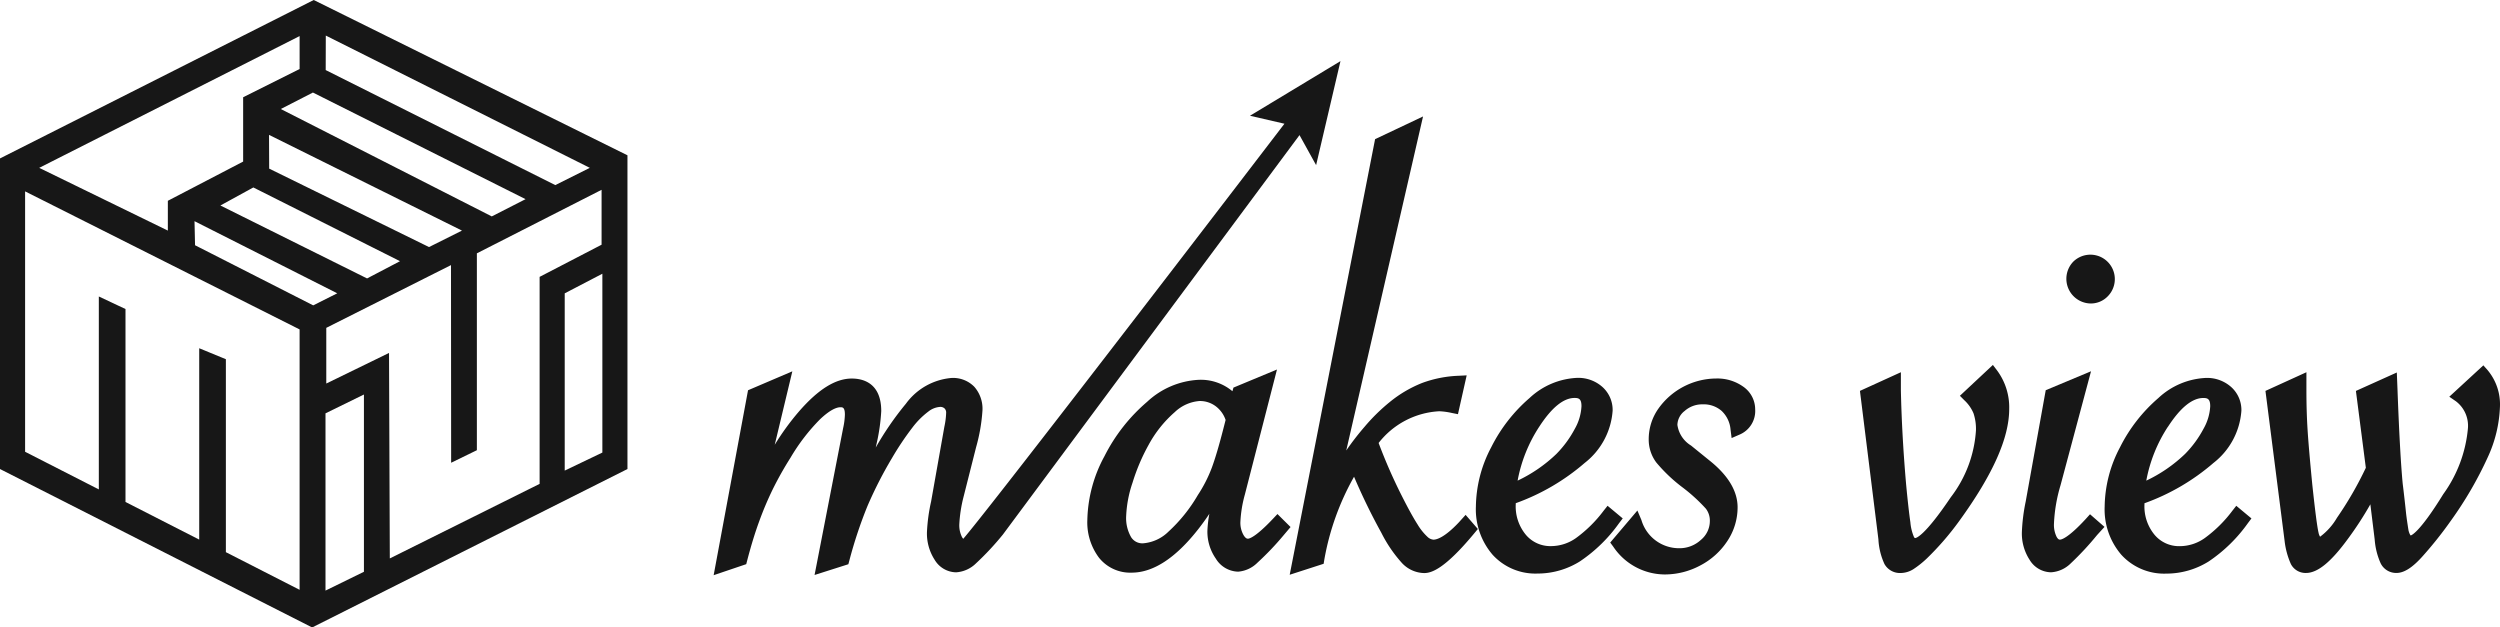 <svg id="グループ_1" data-name="グループ 1" xmlns="http://www.w3.org/2000/svg" width="207.184" height="52" viewBox="0 0 207.184 52">
  <g id="グループ_1-2" data-name="グループ 1" transform="translate(59.135 5.065)">
    <path id="パス_1" data-name="パス 1" d="M162.811,18.288l2.019-8.62-7.5,4.528,2.857.66c-10.079,13.173-24.718,32.2-26.618,34.4a.76.76,0,0,1-.113-.159,2.184,2.184,0,0,1-.214-1.06,11.441,11.441,0,0,1,.342-2.223l1.049-4.149a14.588,14.588,0,0,0,.527-3.041,2.754,2.754,0,0,0-.682-1.974,2.465,2.465,0,0,0-1.862-.725,5.221,5.221,0,0,0-3.8,2.136,25.058,25.058,0,0,0-2.5,3.631l.061-.279a15.945,15.945,0,0,0,.395-2.739c0-2.348-1.53-2.7-2.442-2.7-1.349,0-2.779.892-4.373,2.725a21.051,21.051,0,0,0-2.012,2.765l1.459-6.088-3.672,1.569-2.849,15.326,2.7-.914.071-.273c.318-1.224.653-2.322,1-3.266a27.177,27.177,0,0,1,1.129-2.672,28.234,28.234,0,0,1,1.472-2.615,16.123,16.123,0,0,1,2.447-3.183c.869-.823,1.4-.995,1.686-.995.174,0,.371,0,.371.6a5.833,5.833,0,0,1-.144,1.125l-2.369,12.176,2.8-.891.075-.276a36.616,36.616,0,0,1,1.511-4.551,34.192,34.192,0,0,1,2.04-3.989,24.012,24.012,0,0,1,1.675-2.5,6.727,6.727,0,0,1,1.334-1.341,1.742,1.742,0,0,1,.941-.379.511.511,0,0,1,.4.128.479.479,0,0,1,.128.371,6.267,6.267,0,0,1-.147,1.142l-1.1,6.2a14.643,14.643,0,0,0-.343,2.531,4.006,4.006,0,0,0,.641,2.3,2.106,2.106,0,0,0,1.775,1.034,2.58,2.58,0,0,0,1.632-.727,23.364,23.364,0,0,0,2.242-2.4L161.435,15.8Z" transform="translate(-112.875 -9.668)" fill="#171717"/>
    <path id="パス_2" data-name="パス 2" d="M187.755,70.429l-.37.392c-1.484,1.572-1.988,1.652-2.075,1.652-.051,0-.188,0-.368-.305a2.064,2.064,0,0,1-.259-1.064,10.163,10.163,0,0,1,.367-2.274l2.666-10.379-3.607,1.5-.086.3a4.078,4.078,0,0,0-2.781-.946,6.77,6.77,0,0,0-4.288,1.824,14.521,14.521,0,0,0-3.531,4.5A11.512,11.512,0,0,0,172,70.9a4.883,4.883,0,0,0,.96,3.142,3.31,3.31,0,0,0,2.711,1.244c1.781,0,3.632-1.2,5.5-3.577q.5-.637.941-1.3a9.836,9.836,0,0,0-.163,1.433,3.894,3.894,0,0,0,.7,2.283,2.221,2.221,0,0,0,1.849,1.08,2.553,2.553,0,0,0,1.608-.753,23.406,23.406,0,0,0,2.143-2.246l.592-.7Zm-4.487-7.052c-.352,1.374-.673,2.458-.956,3.222a11.405,11.405,0,0,1-1.157,2.261,12.828,12.828,0,0,1-2.428,3.023,3.373,3.373,0,0,1-2.114.973,1.094,1.094,0,0,1-.985-.51,3.156,3.156,0,0,1-.41-1.754,9.768,9.768,0,0,1,.527-2.76,16.263,16.263,0,0,1,1.324-3.12,9.809,9.809,0,0,1,2.18-2.733,3.343,3.343,0,0,1,2.045-.916,2.178,2.178,0,0,1,1.36.444,2.377,2.377,0,0,1,.805,1.125Z" transform="translate(-141.023 -32.894)" fill="#171717"/>
    <path id="パス_3" data-name="パス 3" d="M218,52.092c-1.156,1.216-1.8,1.4-2.076,1.4a.812.812,0,0,1-.493-.234,4.677,4.677,0,0,1-.818-1.021c-.324-.507-.707-1.194-1.142-2.046a43.534,43.534,0,0,1-2.089-4.712,6.818,6.818,0,0,1,5.027-2.629,5.862,5.862,0,0,1,1.048.143l.5.1.723-3.217-.687.034a9.724,9.724,0,0,0-3.015.6,10.157,10.157,0,0,0-2.656,1.562,15.54,15.54,0,0,0-2.093,2.052A22.616,22.616,0,0,0,208.7,46.1l6.364-27.681L211.09,20.3l-7.077,36.1,2.813-.909.051-.315a21.529,21.529,0,0,1,2.469-6.9,50.527,50.527,0,0,0,2.259,4.639,11.273,11.273,0,0,0,1.7,2.5,2.588,2.588,0,0,0,1.854.845c.611,0,1.707-.344,4.164-3.311l.283-.342-1.014-1.17Z" transform="translate(-156.266 -13.833)" fill="#171717"/>
    <path id="パス_4" data-name="パス 4" d="M245.637,71.423l-1.256-1.047-.334.42a10.782,10.782,0,0,1-2.286,2.256,3.583,3.583,0,0,1-2.036.666,2.65,2.65,0,0,1-2.112-.934,3.678,3.678,0,0,1-.842-2.533c0-.03,0-.06,0-.089a18.019,18.019,0,0,0,5.713-3.336A6.021,6.021,0,0,0,244.8,62.5a2.555,2.555,0,0,0-.85-1.975,3,3,0,0,0-2.078-.75,6.17,6.17,0,0,0-3.958,1.672,13.147,13.147,0,0,0-3.172,4.074,10.731,10.731,0,0,0-1.273,4.908,5.763,5.763,0,0,0,1.389,4.01,4.794,4.794,0,0,0,3.713,1.553,6.612,6.612,0,0,0,3.524-1.012,12.617,12.617,0,0,0,3.238-3.161Zm-6.918-7.6c1.026-1.582,2.01-2.383,2.924-2.383.326,0,.576.05.576.678A4.2,4.2,0,0,1,241.665,64a8.863,8.863,0,0,1-1.52,2.075,12.078,12.078,0,0,1-3.219,2.217A12.2,12.2,0,0,1,238.719,63.822Z" transform="translate(-170.291 -33.525)" fill="#171717"/>
    <path id="パス_5" data-name="パス 5" d="M265.748,60.553a3.693,3.693,0,0,0-2.243-.678,5.923,5.923,0,0,0-4.793,2.5,4.381,4.381,0,0,0-.8,2.523,3.167,3.167,0,0,0,.629,1.937,13.049,13.049,0,0,0,2.123,2.025,14.042,14.042,0,0,1,1.988,1.806,1.631,1.631,0,0,1,.326,1.036,2.029,2.029,0,0,1-.738,1.544,2.6,2.6,0,0,1-1.834.694,3.248,3.248,0,0,1-3.1-2.34l-.332-.784-2.252,2.655.248.334a5.162,5.162,0,0,0,4.258,2.309,6.24,6.24,0,0,0,2.972-.753,5.983,5.983,0,0,0,2.239-2.032,5.037,5.037,0,0,0,.839-2.779c0-1.356-.8-2.674-2.369-3.912l-1.489-1.207a2.389,2.389,0,0,1-1.131-1.712,1.5,1.5,0,0,1,.6-1.153,2.172,2.172,0,0,1,1.485-.549,2.258,2.258,0,0,1,1.582.544,2.4,2.4,0,0,1,.738,1.556l.089.693.64-.279a2.12,2.12,0,0,0,1.312-2.092A2.291,2.291,0,0,0,265.748,60.553Z" transform="translate(-180.412 -33.572)" fill="#171717"/>
    <path id="パス_6" data-name="パス 6" d="M305.234,57.729,302.5,60.285l.382.384a3.111,3.111,0,0,1,.749,1.077,4.125,4.125,0,0,1,.2,1.393A10.14,10.14,0,0,1,301.74,68.7c-2.192,3.253-2.872,3.372-2.942,3.375-.027,0-.054,0-.108-.095a3.941,3.941,0,0,1-.294-1.21c-.1-.685-.221-1.747-.354-3.154-.237-2.718-.382-5.349-.433-7.808V58.333l-3.393,1.546,1.53,12.3a5.585,5.585,0,0,0,.5,2.045,1.471,1.471,0,0,0,1.349.748,2.008,2.008,0,0,0,1.055-.321,7.882,7.882,0,0,0,1.125-.9,23.4,23.4,0,0,0,2.67-3.089c2.787-3.845,4.141-6.883,4.141-9.286a5.127,5.127,0,0,0-1-3.183Z" transform="translate(-199.211 -32.55)" fill="#171717"/>
    <path id="パス_7" data-name="パス 7" d="M328.849,44.336a1.942,1.942,0,0,0,1.419-.588,2.025,2.025,0,0,0-2.864-2.864,2.047,2.047,0,0,0,1.445,3.452Z" transform="translate(-214.733 -24.25)" fill="#171717"/>
    <path id="パス_8" data-name="パス 8" d="M325.139,70.958c-1.507,1.641-2.053,1.724-2.147,1.724-.049,0-.151,0-.283-.24a2.256,2.256,0,0,1-.216-1.077,12.987,12.987,0,0,1,.545-3.19l2.527-9.446-3.754,1.57L320.15,69.53a15.323,15.323,0,0,0-.316,2.525,4.006,4.006,0,0,0,.641,2.3,2.105,2.105,0,0,0,1.775,1.034,2.535,2.535,0,0,0,1.623-.729,24.517,24.517,0,0,0,2.193-2.358l.615-.676-1.2-1.047Z" transform="translate(-211.409 -33.026)" fill="#171717"/>
    <path id="パス_9" data-name="パス 9" d="M343.5,70.8a10.78,10.78,0,0,1-2.286,2.256,3.583,3.583,0,0,1-2.036.666,2.65,2.65,0,0,1-2.112-.934,3.679,3.679,0,0,1-.842-2.533c0-.03,0-.06,0-.089a18.019,18.019,0,0,0,5.713-3.336,6.019,6.019,0,0,0,2.319-4.325,2.555,2.555,0,0,0-.85-1.975,3,3,0,0,0-2.078-.75,6.17,6.17,0,0,0-3.958,1.672,13.138,13.138,0,0,0-3.172,4.074,10.725,10.725,0,0,0-1.273,4.908,5.763,5.763,0,0,0,1.389,4.01,4.794,4.794,0,0,0,3.713,1.553,6.615,6.615,0,0,0,3.525-1.012,12.624,12.624,0,0,0,3.237-3.161l.3-.4-1.257-1.047Zm-5.328-6.974c1.026-1.582,2.01-2.383,2.925-2.383.326,0,.576.05.576.678A4.2,4.2,0,0,1,341.114,64a8.869,8.869,0,0,1-1.521,2.075,12.082,12.082,0,0,1-3.218,2.217A12.193,12.193,0,0,1,338.168,63.822Z" transform="translate(-217.639 -33.525)" fill="#171717"/>
    <path id="パス_10" data-name="パス 10" d="M376.781,58.189l-.354-.4-2.823,2.6.541.372a2.545,2.545,0,0,1,1,2.28,10.976,10.976,0,0,1-2.046,5.43c-2,3.25-2.66,3.4-2.69,3.419,0,0-.1-.076-.184-.419q-.026-.151-.1-.644t-.112-.855c-.026-.257-.064-.614-.116-1.068s-.1-.886-.152-1.284c-.152-1.574-.3-4.206-.433-7.824l-.057-1.415-3.39,1.527.823,6.37a29.278,29.278,0,0,1-2.394,4.146,5.212,5.212,0,0,1-1.4,1.568,1.024,1.024,0,0,1-.124-.327c-.113-.469-.29-1.832-.525-4.046-.186-1.913-.315-3.4-.382-4.435s-.1-2.143-.1-3.342V58.359l-3.395,1.547,1.586,12.422a6.533,6.533,0,0,0,.517,1.918,1.369,1.369,0,0,0,1.254.749c.968,0,2.078-.906,3.491-2.847a27.871,27.871,0,0,0,1.846-2.843l.36,2.927a5.867,5.867,0,0,0,.493,1.962,1.434,1.434,0,0,0,1.306.8c.65,0,1.361-.463,2.23-1.451a32.47,32.47,0,0,0,2.292-2.891,31.065,31.065,0,0,0,3.018-5.181,10.872,10.872,0,0,0,1.042-4.278A4.419,4.419,0,0,0,376.781,58.189Z" transform="translate(-229.757 -32.576)" fill="#171717"/>
  </g>
  <path id="前面オブジェクトで型抜き_12" data-name="前面オブジェクトで型抜き 12" d="M25.87,52h0L0,38.87V13.13L26,0,52,12.87v26L25.87,52Zm4.29-19.305-3.185,1.56v14.69l3.185-1.56V32.695ZM16.51,28.86h0l2.209.909V45.76l6.11,3.12V27.3L2.08,15.86V37.44l6.11,3.12V24.57l2.21,1.04V41.6l6.11,3.12V28.861Zm15.73.39h0l.065,17.029L44.72,40.1V22.945l5.135-2.665V15.73L39.52,20.995V37.31l-2.132,1.04-.013-16.38L27.04,27.17v4.615l5.2-2.535Zm17.68-6.565L46.8,24.31V39l3.12-1.495ZM16.12,18.33h0l.044,1.994,9.793,4.983,1.993-1L16.12,18.33Zm4.875-2.795-2.73,1.495L30.42,23.075l2.73-1.43-12.155-6.11Zm1.3-4.355.013,2.795,13.247,6.5,2.73-1.365L22.3,11.18ZM24.83,2.99,3.25,13.91l10.66,5.2V16.64l6.24-3.25V8.06l4.68-2.34Zm1.1,4.68h0L23.27,9.035l17.485,8.9,2.8-1.43L25.935,7.67ZM27,2.947l-.008,2.86L46.02,15.34l2.86-1.43Z" transform="translate(0 0)" fill="#171717"/>
</svg>
